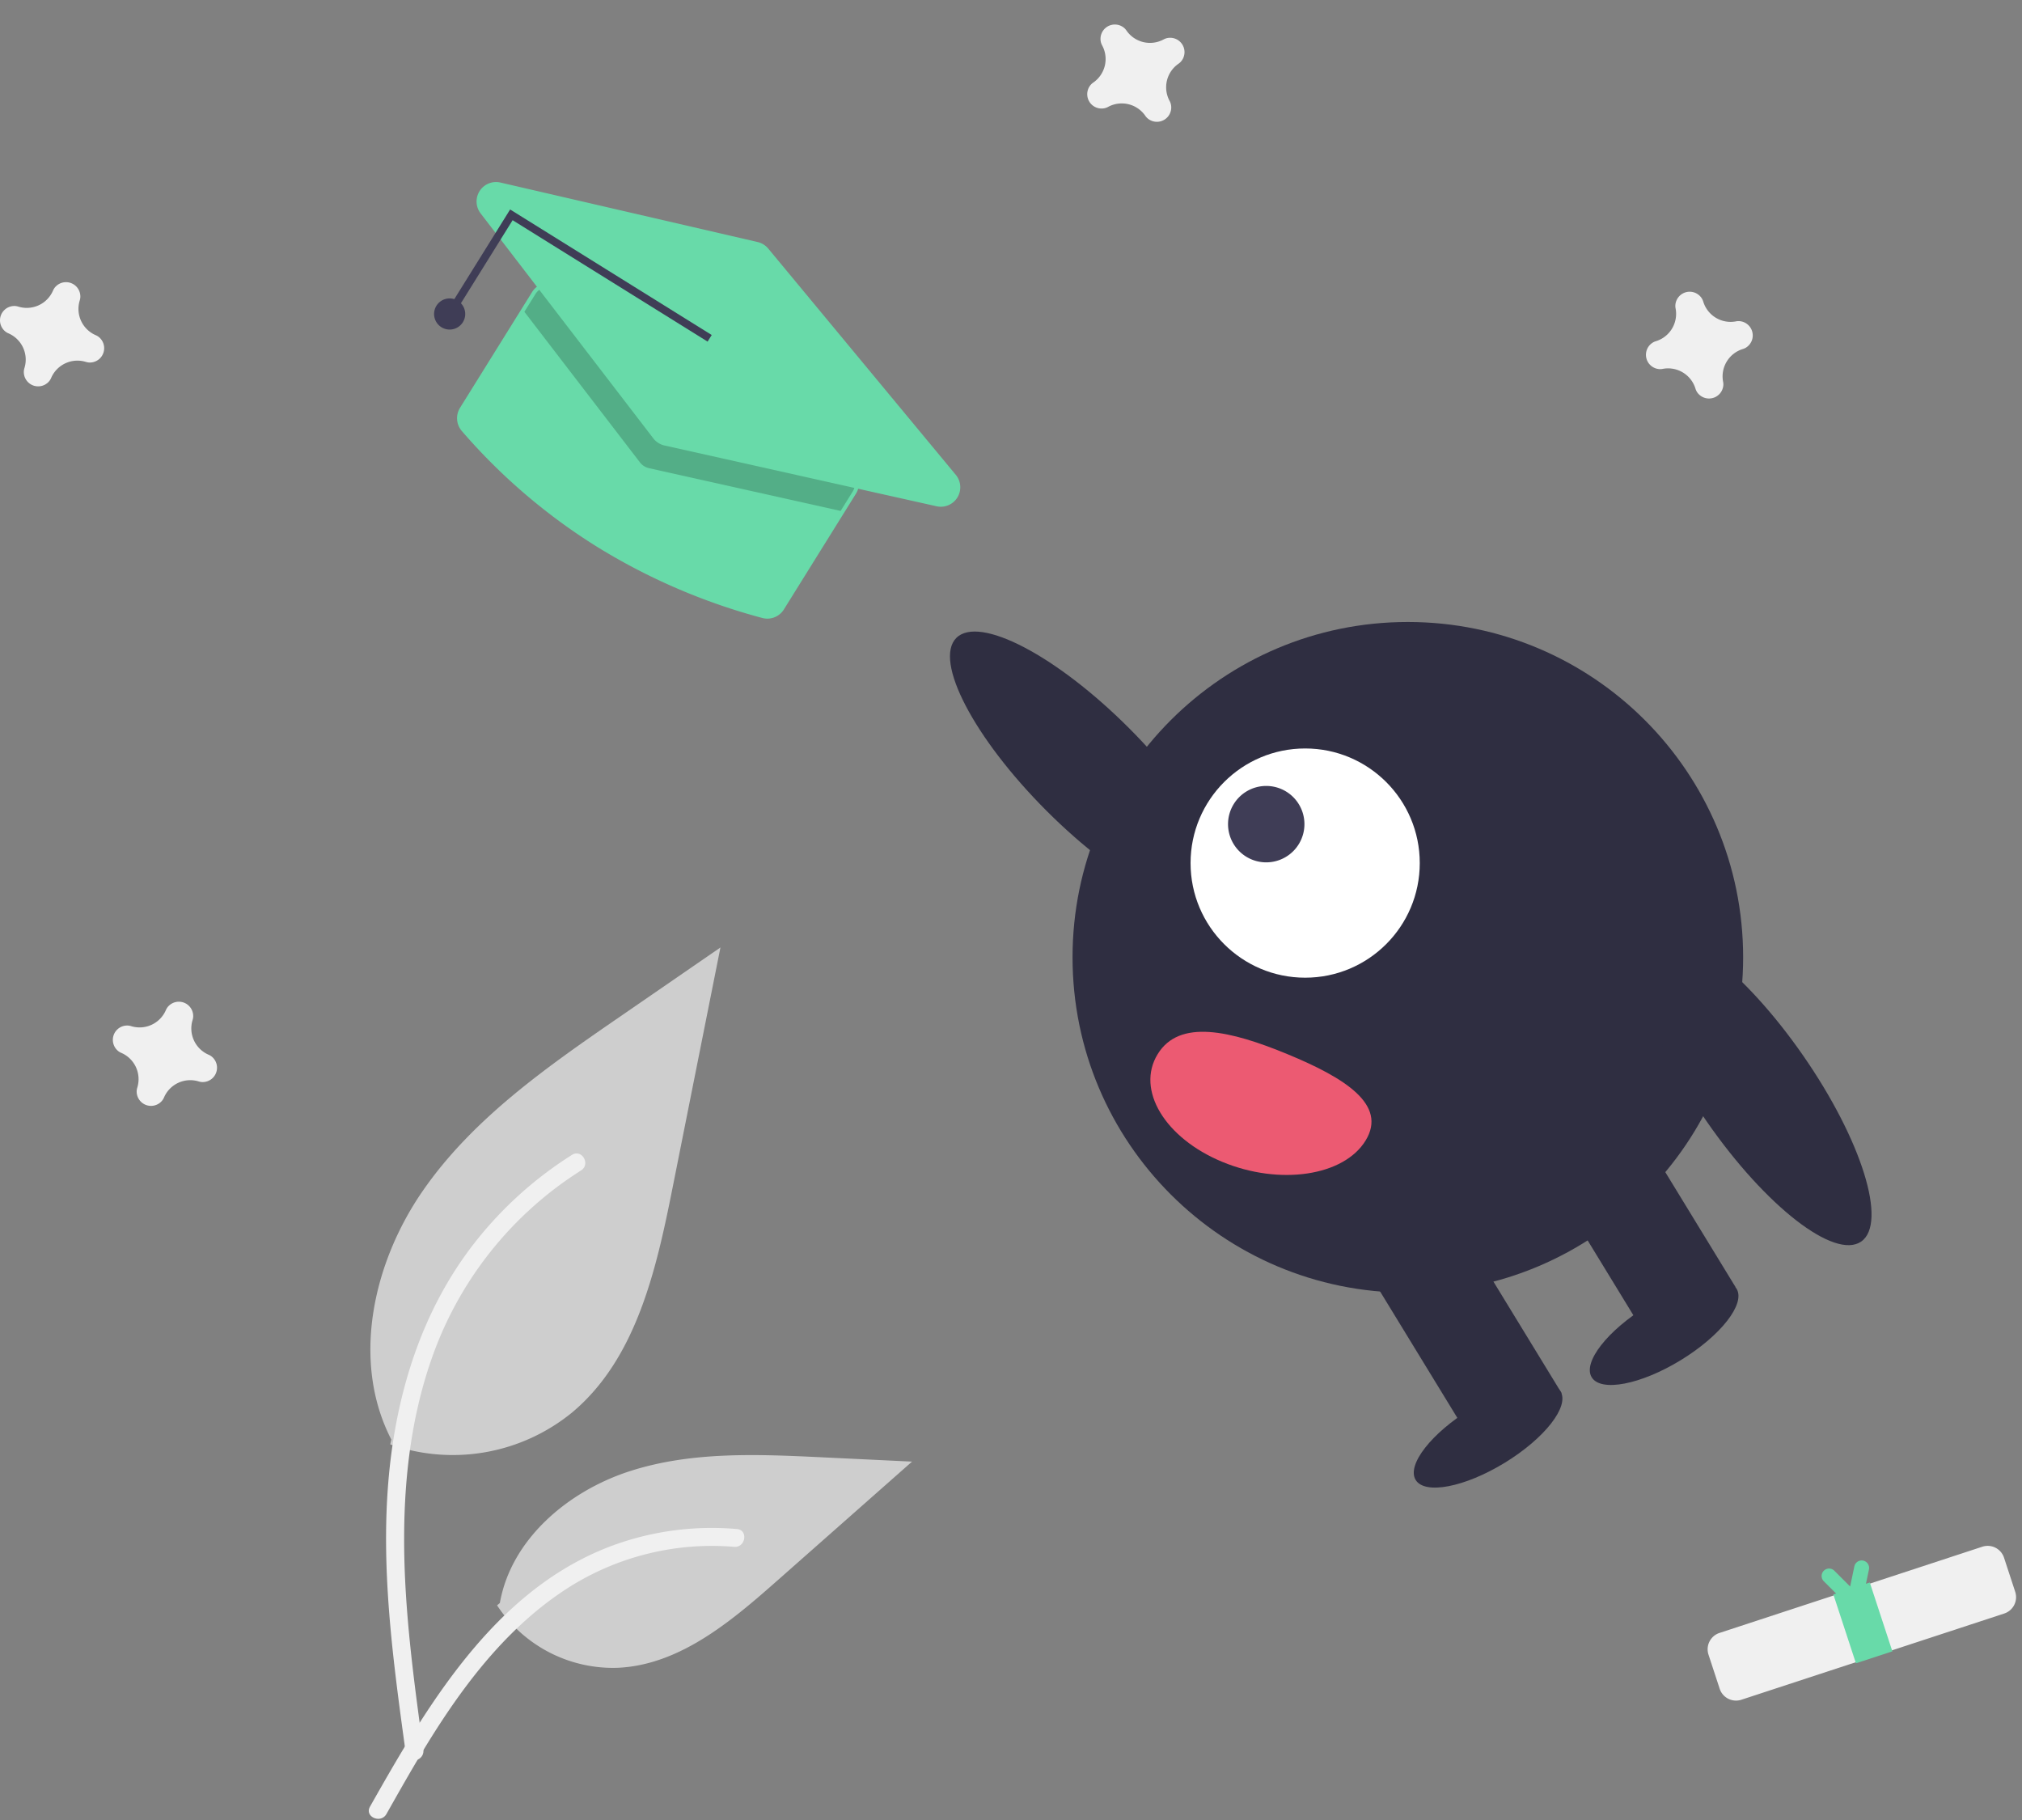 <svg xmlns="http://www.w3.org/2000/svg" width="430" height="387" fill="none"><rect width="100%" height="100%" fill="#808080" stroke="none"/><path fill="#CECECE" d="M82.995 307.128a40.1 40.1 0 0 0 38.714-6.819c13.559-11.382 17.811-30.127 21.269-47.488l10.232-51.353-21.42 14.749c-15.406 10.607-31.157 21.555-41.823 36.918-10.665 15.363-15.319 36.337-6.752 52.961"/><path fill="#F0F0F0" d="M86.302 372.875c-2.696-19.642-5.47-39.538-3.574-59.391 1.68-17.632 7.059-34.85 18.011-48.974a81.457 81.457 0 0 1 20.902-18.941c2.089-1.319 4.013 1.992 1.932 3.306a77.456 77.456 0 0 0-30.637 36.964c-6.67 16.964-7.74 35.457-6.592 53.479.695 10.897 2.17 21.724 3.652 32.538a1.982 1.982 0 0 1-1.337 2.355 1.928 1.928 0 0 1-2.356-1.338l-.001.002Z"/><path fill="#CECECE" d="M105.708 341.357a29.523 29.523 0 0 0 25.715 13.277c13.021-.618 23.872-9.702 33.639-18.329l28.894-25.512-19.122-.915c-13.753-.659-27.86-1.277-40.959 2.969-13.098 4.246-25.178 14.448-27.573 28.006"/><path fill="#F0F0F0" d="M78.68 384.167c12.98-22.967 28.035-48.491 54.937-56.65a61.326 61.326 0 0 1 23.106-2.386c2.453.212 1.841 3.993-.608 3.783a56.95 56.95 0 0 0-36.874 9.755c-10.398 7.077-18.494 16.917-25.345 27.35-4.197 6.392-7.957 13.054-11.716 19.708-1.201 2.126-4.714.591-3.5-1.56ZM20.34 71.264a6.084 6.084 0 0 1-3.39-7.353c.07-.22.115-.446.132-.675a3.05 3.05 0 0 0-5.48-2.022 2.924 2.924 0 0 0-.338.6 6.084 6.084 0 0 1-7.353 3.39 2.922 2.922 0 0 0-.675-.133 3.05 3.05 0 0 0-2.022 5.48c.186.137.387.25.6.338a6.084 6.084 0 0 1 3.39 7.353c-.071.22-.116.446-.133.675a3.05 3.05 0 0 0 5.48 2.022c.136-.186.25-.387.338-.6a6.084 6.084 0 0 1 7.353-3.39c.22.071.446.116.675.133a3.05 3.05 0 0 0 2.022-5.48 2.924 2.924 0 0 0-.6-.338ZM247.436 8.396a6.083 6.083 0 0 1-7.873-1.889 2.966 2.966 0 0 0-.448-.521 3.053 3.053 0 0 0-4.862 1.14 3.051 3.051 0 0 0-.119 1.913c.062.222.15.435.262.636a6.083 6.083 0 0 1-1.889 7.873 2.891 2.891 0 0 0-.521.449 3.05 3.05 0 0 0 3.053 4.98c.222-.062.435-.15.636-.261a6.085 6.085 0 0 1 7.874 1.888c.128.19.278.366.448.521a3.05 3.05 0 0 0 4.98-3.053 2.923 2.923 0 0 0-.261-.636 6.086 6.086 0 0 1 1.888-7.873c.191-.129.366-.28.522-.449a3.05 3.05 0 0 0-1.141-4.86 3.05 3.05 0 0 0-1.913-.12c-.222.062-.435.15-.636.262ZM356.338 65.615a6.08 6.08 0 0 1-4.18 6.934 2.934 2.934 0 0 0-.633.27 3.05 3.05 0 0 0 1.405 5.67c.23.008.46-.011.685-.057a6.083 6.083 0 0 1 6.934 4.18c.065.221.155.434.269.633a3.053 3.053 0 0 0 4.979.383 3.051 3.051 0 0 0 .692-1.787c.008-.23-.011-.46-.057-.686a6.084 6.084 0 0 1 4.181-6.934c.22-.064.433-.155.632-.269a3.05 3.05 0 0 0-1.405-5.67 2.929 2.929 0 0 0-.685.056 6.083 6.083 0 0 1-6.934-4.18 2.913 2.913 0 0 0-.269-.633 3.052 3.052 0 0 0-5.671 1.405c-.008.23.011.46.057.685ZM44.34 224.264a6.087 6.087 0 0 1-3.39-7.353c.07-.219.115-.446.132-.675a3.051 3.051 0 0 0-5.48-2.022 2.94 2.94 0 0 0-.338.599 6.083 6.083 0 0 1-7.353 3.39 2.928 2.928 0 0 0-.675-.132 3.05 3.05 0 0 0-2.022 5.481c.186.136.387.249.6.337a6.087 6.087 0 0 1 3.39 7.353c-.071.219-.116.446-.133.675a3.051 3.051 0 0 0 5.48 2.022c.136-.186.25-.387.338-.599a6.083 6.083 0 0 1 7.353-3.39c.22.07.446.115.675.132a3.051 3.051 0 0 0 2.022-5.481 2.88 2.88 0 0 0-.6-.337Z"/><path fill="#68DAA9" d="M126.887 116.218a125.971 125.971 0 0 1-28.698-24.592 4.187 4.187 0 0 1-.365-4.903l15.341-24.639a4.145 4.145 0 0 1 5.701-1.326l61.843 38.505a4.145 4.145 0 0 1 1.326 5.701l-15.332 24.625a4.146 4.146 0 0 1-4.6 1.815 131.095 131.095 0 0 1-35.216-15.186Z"/><path fill="#000" d="m181.332 104.526-2.564 4.119-40.772-9.1a3.341 3.341 0 0 1-1.909-1.228l-24.573-32.014 2.354-3.781a3.319 3.319 0 0 1 4.561-1.06l61.842 38.503a3.314 3.314 0 0 1 1.471 2.062 3.317 3.317 0 0 1-.41 2.499Z" opacity=".2"/><path fill="#68DAA9" d="M140.024 94.2a4.142 4.142 0 0 1-1.096-.993l-36.724-47.839a4.138 4.138 0 0 1 1.726-6.355 4.137 4.137 0 0 1 2.49-.198l54.702 12.65a4.182 4.182 0 0 1 2.254 1.39l39.886 48.115a4.143 4.143 0 0 1 .343 4.802 4.137 4.137 0 0 1-4.432 1.879l-57.864-12.925a4.14 4.14 0 0 1-1.285-.527Z"/><path fill="#3F3D56" d="m97.2 65.798-1.405-.876 12.689-20.38 42.869 26.692-.876 1.404-41.463-25.816-11.813 18.976Z"/><path fill="#3F3D56" d="M95.623 70.077a3.311 3.311 0 1 0 0-6.623 3.311 3.311 0 0 0 0 6.623Z"/><path fill="#2F2E41" d="M299.392 274.867c39.381 0 71.305-31.924 71.305-71.305 0-39.381-31.924-71.305-71.305-71.305-39.381 0-71.305 31.924-71.305 71.305 0 39.381 31.924 71.305 71.305 71.305Z"/><path fill="#2F2E41" d="m348.825 240.535-18.484 11.296 20.239 33.117 18.484-11.297-20.239-33.116ZM311.857 263.127l-18.484 11.296 20.24 33.117 18.483-11.296-20.239-33.117Z"/><path fill="#2F2E41" d="M357.426 289.226c8.507-5.199 13.823-12 11.873-15.19-1.949-3.19-10.426-1.561-18.933 3.638s-13.823 11.999-11.873 15.19c1.949 3.19 10.426 1.561 18.933-3.638ZM319.988 311.049c8.507-5.199 13.823-12 11.873-15.19-1.949-3.19-10.426-1.562-18.933 3.637s-13.823 12-11.873 15.19c1.949 3.19 10.426 1.562 18.933-3.637ZM259.299 191.608c4.851-4.848-3.734-21.306-19.177-36.76-15.442-15.455-31.894-24.053-36.745-19.205-4.852 4.848 3.734 21.306 19.176 36.76 15.443 15.454 31.894 24.053 36.746 19.205ZM395.8 264.001c5.633-3.912.099-21.631-12.362-39.576-12.461-17.946-27.129-29.322-32.762-25.41-5.634 3.911-.1 21.63 12.361 39.575 12.461 17.946 27.129 29.322 32.763 25.411Z"/><path fill="#fff" d="M277.557 207.893c13.459 0 24.37-10.911 24.37-24.37 0-13.459-10.911-24.37-24.37-24.37-13.459 0-24.37 10.911-24.37 24.37 0 13.459 10.911 24.37 24.37 24.37Z"/><path fill="#3F3D56" d="M269.279 183.368a8.123 8.123 0 1 0-.001-16.247 8.123 8.123 0 0 0 .001 16.247Z"/><path fill="#EC5A72" d="M246.175 224.175c-4.621 7.571 1.536 17.814 13.752 22.878 12.217 5.064 25.866 3.031 30.487-4.54l.017-.027c4.609-7.576-4.343-13.245-16.564-18.301-12.221-5.057-23.083-7.586-27.692-.01Z"/><path fill="#F0F0F0" d="M365.664 347.223a3.661 3.661 0 0 0-2.335 4.614l2.38 7.257a3.66 3.66 0 0 0 4.614 2.335l55.9-18.335a3.66 3.66 0 0 0 2.335-4.614l-2.381-7.257a3.662 3.662 0 0 0-4.613-2.334l-27.95 9.167-27.95 9.167Z"/><path fill="#68DAA9" d="M396.226 331.846a1.588 1.588 0 0 0-1.878 1.227l-.897 4.279-3.355-3.355a1.583 1.583 0 0 0-2.242 0 1.582 1.582 0 0 0 0 2.242l2.611 2.611-.581.191 4.801 14.636 7.748-2.542-4.801-14.636-.818.269.638-3.044a1.587 1.587 0 0 0-1.226-1.878Z"/></svg>